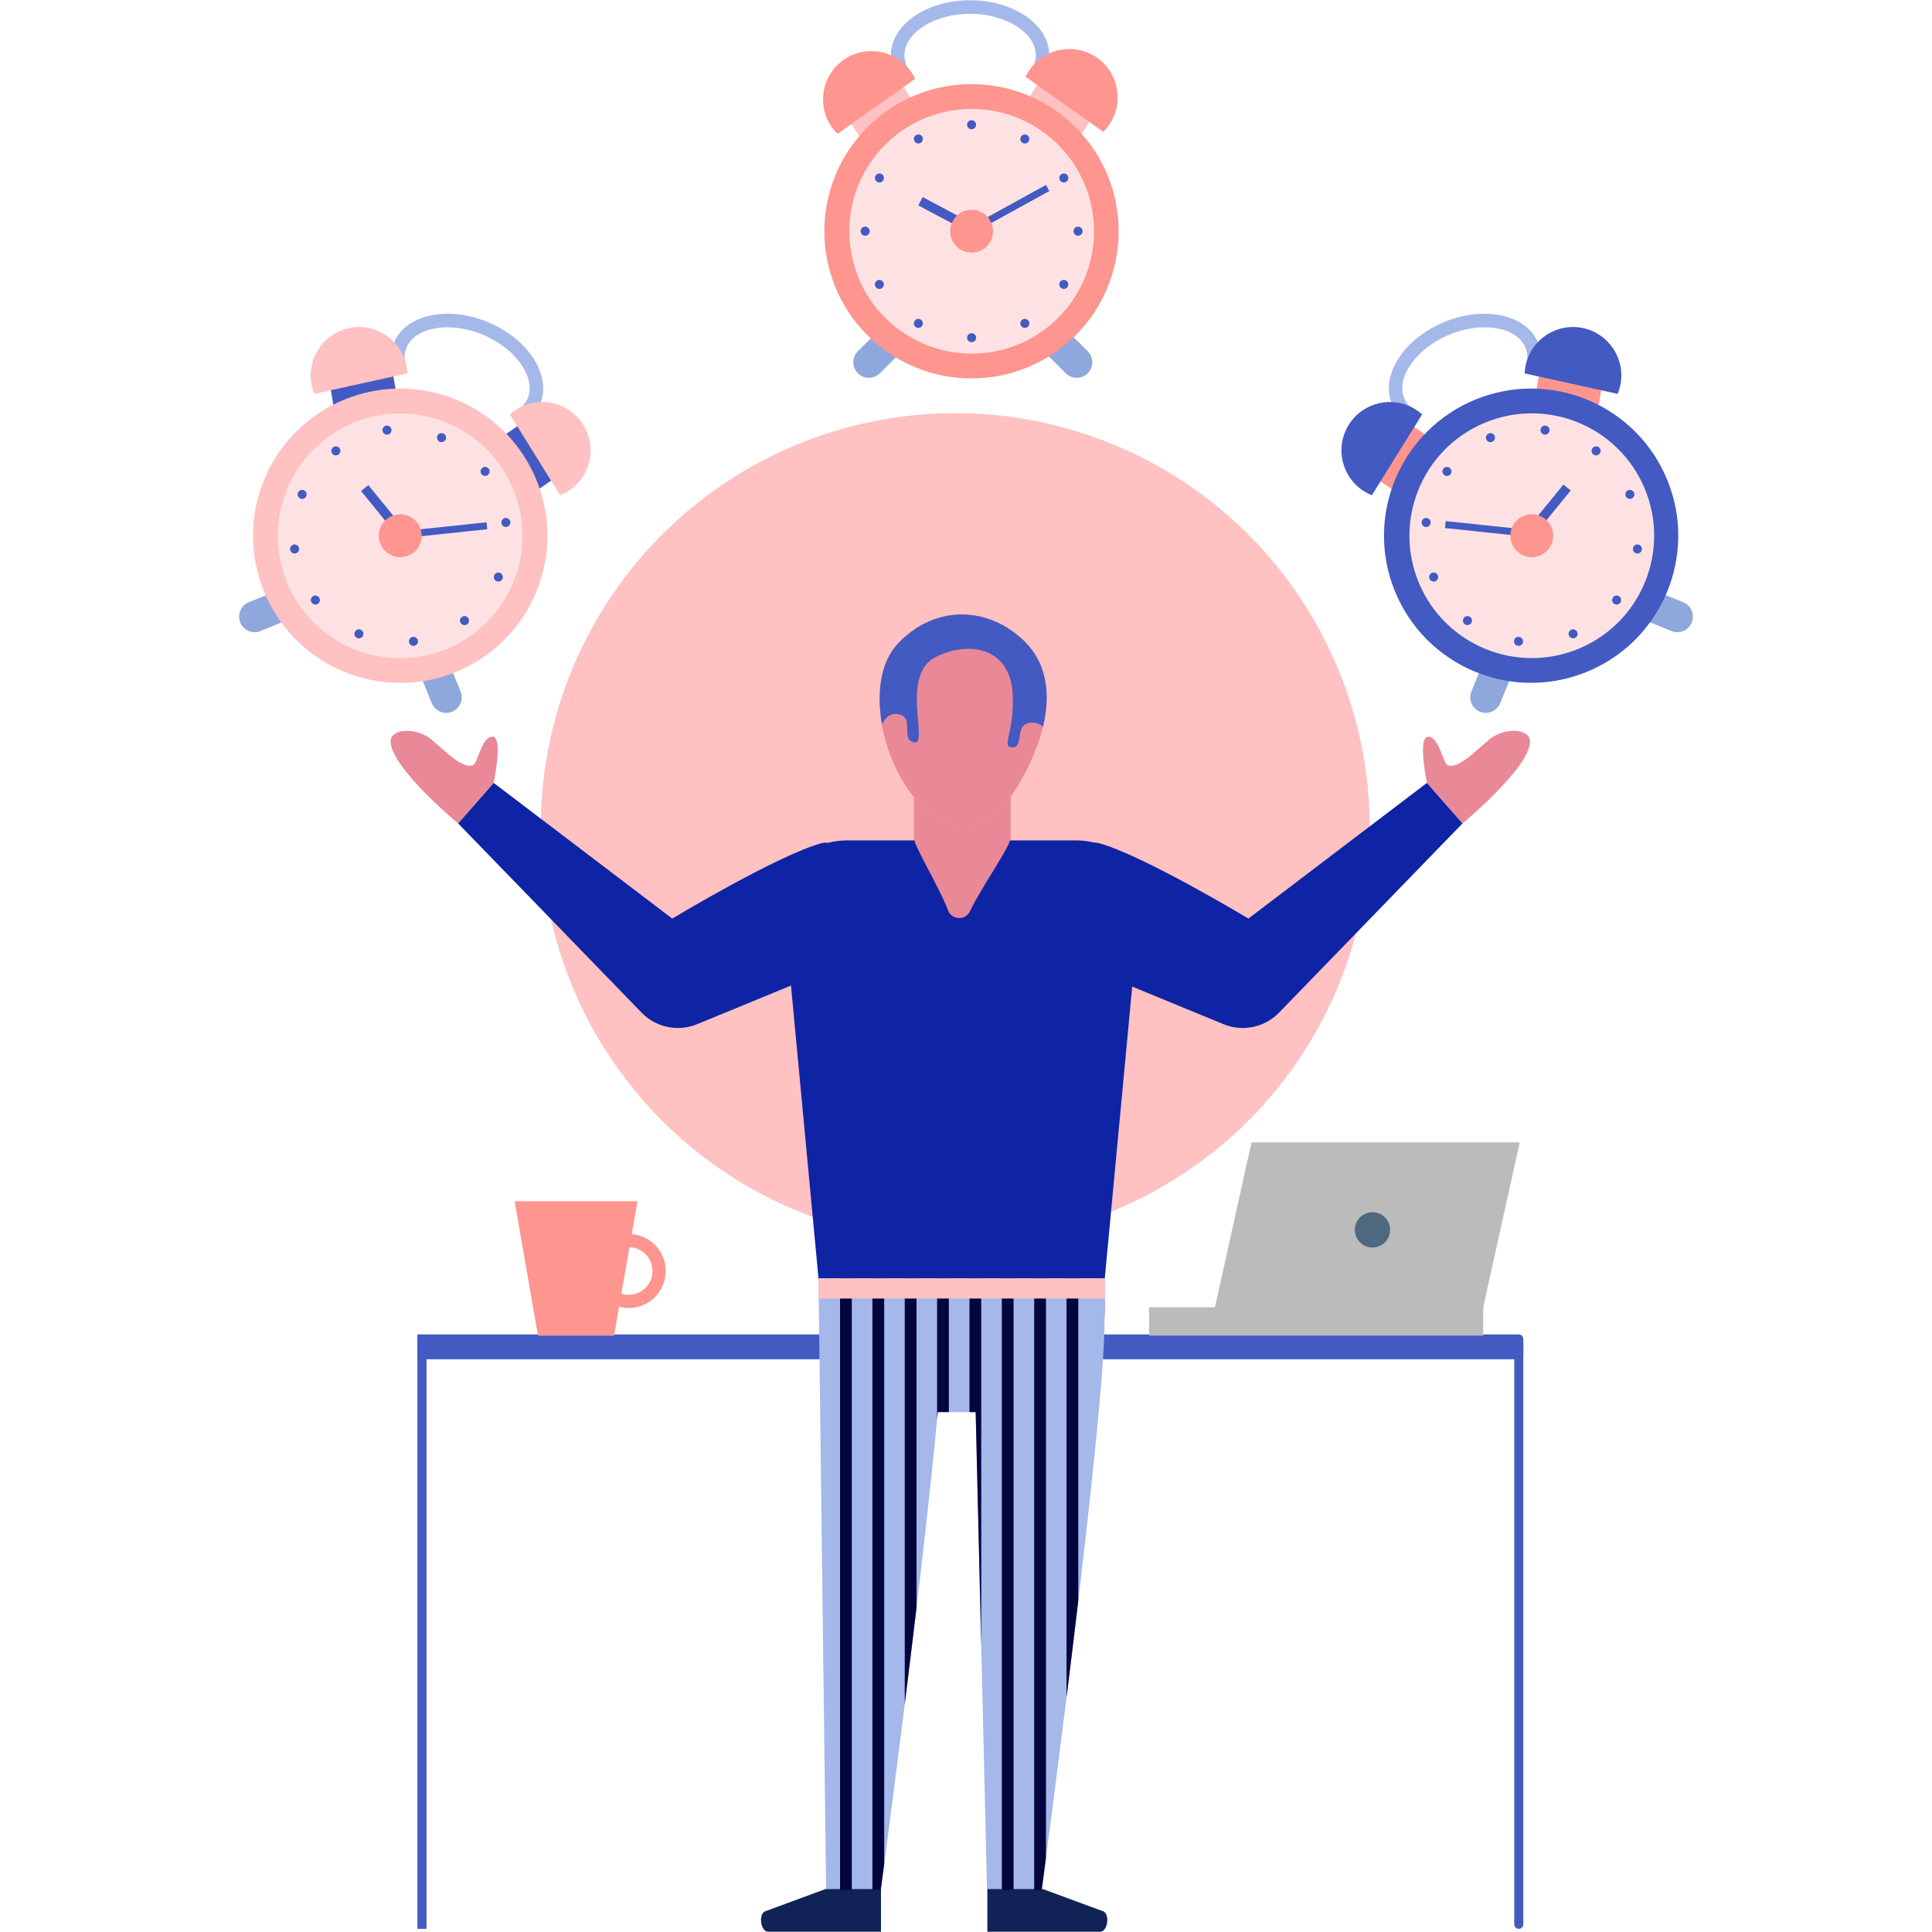 <?xml version="1.0" encoding="utf-8"?>
<!-- Generator: Adobe Illustrator 23.0.2, SVG Export Plug-In . SVG Version: 6.00 Build 0)  -->
<svg version="1.1" id="Capa_1" xmlns="http://www.w3.org/2000/svg" xmlns:xlink="http://www.w3.org/1999/xlink" x="0px" y="0px"
	 viewBox="0 0 512 512" style="enable-background:new 0 0 512 512;" xml:space="preserve">
<style type="text/css">
	.Sombra_x0020_paralela{fill:none;}
	.Resplandor_x0020_externo_x0020_5_x0020_pt_x002E_{fill:none;}
	.Neón_x0020_azul{fill:none;stroke:#8AACDA;stroke-width:7;stroke-linecap:round;stroke-linejoin:round;}
	.Resalte_x0020_cromado{fill:url(#SVGID_1_);stroke:#FFFFFF;stroke-width:0.363;stroke-miterlimit:1;}
	.A_x0020_todo_x0020_ritmo_GS{fill:#FFDD00;}
	.Alyssa_GS{fill:#A6D0E4;}
	.st0{fill:#FFC1C1;}
	.st1{fill:#425AC2;}
	.st2{fill:#8EA8DD;}
	.st3{fill:#A4B8EA;}
	.st4{fill:#FE958E;}
	.st5{fill:#FEE2E3;}
	.st6{fill:#0E24A5;}
	.st7{fill:#E98896;}
	.st8{fill:#FFA6AD;}
	.st9{fill:#112256;}
	.st10{clip-path:url(#SVGID_3_);}
	.st11{fill:#03053F;}
	.st12{fill:#BBBBBB;}
	.st13{fill:#4E687F;}
	.st14{clip-path:url(#SVGID_5_);}
</style>
<linearGradient id="SVGID_1_" gradientUnits="userSpaceOnUse" x1="0" y1="0" x2="6.123234e-17" y2="-1">
	<stop  offset="0" style="stop-color:#656565"/>
	<stop  offset="0.618" style="stop-color:#1B1B1B"/>
	<stop  offset="0.629" style="stop-color:#545454"/>
	<stop  offset="0.983" style="stop-color:#3E3E3E"/>
</linearGradient>
<g>
	<g>
		<circle class="st0" cx="253.14" cy="219.33" r="109.85"/>
	</g>
	<g>
		<g>
			<path class="st1" d="M402.5,360.22H110.62v-6.59H402.5c0.66,0,1.19,0.53,1.19,1.19v4.21
				C403.69,359.69,403.15,360.22,402.5,360.22z"/>
		</g>
		<g>
			<rect x="110.62" y="354.82" class="st1" width="2.41" height="156.34"/>
		</g>
		<g>
			<path class="st1" d="M402.5,511.16h-0.02c-0.66,0-1.19-0.53-1.19-1.19V356.01c0-0.66,0.53-1.19,1.19-1.19h0.02
				c0.66,0,1.19,0.53,1.19,1.19v153.95C403.69,510.62,403.15,511.16,402.5,511.16z"/>
		</g>
	</g>
	<g>
		<g>
			<path class="st2" d="M233.17,98.92c-1.61,1.61-4.22,1.61-5.83,0l0,0c-1.61-1.61-1.61-4.22,0-5.83l6.96-6.96
				c1.61-1.61,4.22-1.61,5.83,0l0,0c1.61,1.61,1.61,4.22,0,5.83L233.17,98.92z"/>
		</g>
		<g>
			<path class="st2" d="M282.43,98.92c1.61,1.61,4.22,1.61,5.83,0l0,0c1.61-1.61,1.61-4.22,0-5.83l-6.96-6.96
				c-1.61-1.61-4.22-1.61-5.83,0l0,0c-1.61,1.61-1.61,4.22,0,5.83L282.43,98.92z"/>
		</g>
		<g>
			<g>
				<path class="st3" d="M237.95,20.65c-1.23-1.89-1.85-3.92-1.85-6.03c0-8.03,9.42-14.56,20.99-14.56
					c11.57,0,20.99,6.53,20.99,14.56c0,1.95-0.54,3.84-1.6,5.62l-3.08-1.84c0.72-1.21,1.09-2.49,1.09-3.78
					c0-5.94-7.97-10.97-17.4-10.97c-9.43,0-17.4,5.02-17.4,10.97c0,1.4,0.43,2.77,1.27,4.08L237.95,20.65z"/>
			</g>
		</g>
		<g>
			
				<rect x="274.86" y="19.5" transform="matrix(0.54 -0.842 0.842 0.54 105.921 249.764)" class="st0" width="13.2" height="16.96"/>
		</g>
		<g>
			<path class="st4" d="M271.78,20.35c0.32-0.67,0.69-1.32,1.13-1.94c4.09-5.78,12.09-7.15,17.87-3.06
				c5.78,4.09,7.15,12.09,3.06,17.87c-0.44,0.62-0.93,1.19-1.46,1.71L271.78,20.35z"/>
		</g>
		<g>
			
				<rect x="224.37" y="21.91" transform="matrix(0.842 -0.54 0.54 0.842 21.473 130.256)" class="st0" width="16.96" height="13.2"/>
		</g>
		<g>
			
				<ellipse transform="matrix(0.707 -0.707 0.707 0.707 32.092 200.016)" class="st4" cx="257.49" cy="61.27" rx="39" ry="39"/>
		</g>
		<g>
			
				<ellipse transform="matrix(0.973 -0.231 0.231 0.973 -7.189 61.155)" class="st5" cx="257.49" cy="61.27" rx="32.42" ry="32.42"/>
		</g>
		<g>
			<path class="st1" d="M258.68,33.05c0,0.66-0.54,1.2-1.2,1.2c-0.66,0-1.2-0.54-1.2-1.2c0-0.66,0.54-1.2,1.2-1.2
				C258.15,31.86,258.68,32.39,258.68,33.05z"/>
		</g>
		<g>
			<path class="st1" d="M244.41,36.24c0.33,0.57,0.13,1.3-0.44,1.63c-0.57,0.33-1.3,0.13-1.63-0.44c-0.33-0.57-0.13-1.3,0.44-1.63
				C243.35,35.47,244.08,35.66,244.41,36.24z"/>
		</g>
		<g>
			<path class="st1" d="M233.65,46.13c0.57,0.33,0.77,1.06,0.44,1.63c-0.33,0.57-1.06,0.77-1.63,0.44
				c-0.57-0.33-0.77-1.06-0.44-1.63C232.34,45.99,233.08,45.8,233.65,46.13z"/>
		</g>
		<g>
			<path class="st1" d="M229.27,60.07c0.66,0,1.2,0.54,1.2,1.2c0,0.66-0.54,1.2-1.2,1.2c-0.66,0-1.2-0.54-1.2-1.2
				C228.07,60.61,228.61,60.07,229.27,60.07z"/>
		</g>
		<g>
			<path class="st1" d="M232.45,74.34c0.57-0.33,1.3-0.13,1.63,0.44c0.33,0.57,0.13,1.3-0.44,1.63c-0.57,0.33-1.3,0.13-1.63-0.44
				C231.68,75.4,231.88,74.67,232.45,74.34z"/>
		</g>
		<g>
			<path class="st1" d="M242.34,85.11c0.33-0.57,1.06-0.77,1.63-0.44c0.57,0.33,0.77,1.06,0.44,1.63c-0.33,0.57-1.06,0.77-1.63,0.44
				C242.21,86.41,242.01,85.68,242.34,85.11z"/>
		</g>
		<g>
			<path class="st1" d="M256.29,89.49c0-0.66,0.54-1.2,1.2-1.2c0.66,0,1.2,0.54,1.2,1.2s-0.54,1.2-1.2,1.2
				C256.83,90.68,256.29,90.15,256.29,89.49z"/>
		</g>
		<g>
			<path class="st1" d="M270.56,86.3c-0.33-0.57-0.13-1.3,0.44-1.63c0.57-0.33,1.3-0.13,1.63,0.44c0.33,0.57,0.13,1.3-0.44,1.63
				C271.62,87.07,270.89,86.88,270.56,86.3z"/>
		</g>
		<g>
			<path class="st1" d="M281.32,76.41c-0.57-0.33-0.77-1.06-0.44-1.63s1.06-0.77,1.63-0.44c0.57,0.33,0.77,1.06,0.44,1.63
				C282.63,76.55,281.9,76.74,281.32,76.41z"/>
		</g>
		<g>
			<circle class="st1" cx="285.7" cy="61.27" r="1.2"/>
		</g>
		<g>
			<path class="st1" d="M282.52,48.2c-0.57,0.33-1.3,0.13-1.63-0.44c-0.33-0.57-0.13-1.3,0.44-1.63c0.57-0.33,1.3-0.13,1.63,0.44
				C283.29,47.14,283.09,47.87,282.52,48.2z"/>
		</g>
		<g>
			<path class="st1" d="M272.63,37.43c-0.33,0.57-1.06,0.77-1.63,0.44c-0.57-0.33-0.77-1.06-0.44-1.63
				c0.33-0.57,1.06-0.77,1.63-0.44C272.76,36.13,272.96,36.86,272.63,37.43z"/>
		</g>
		<g>
			
				<rect x="249.24" y="49.27" transform="matrix(0.469 -0.883 0.883 0.469 82.96 251.409)" class="st1" width="2.49" height="14.93"/>
		</g>
		<g>
			
				<rect x="256.5" y="54.35" transform="matrix(0.876 -0.483 0.483 0.876 6.581 136.123)" class="st1" width="22.44" height="1.85"/>
		</g>
		<g>
			<path class="st4" d="M263.17,61.27c0,3.14-2.54,5.68-5.68,5.68c-3.14,0-5.68-2.54-5.68-5.68c0-3.14,2.54-5.68,5.68-5.68
				C260.62,55.59,263.17,58.13,263.17,61.27z"/>
		</g>
		<g>
			<path class="st4" d="M242.53,20.89c-0.32-0.67-0.69-1.32-1.13-1.94c-4.09-5.78-12.09-7.15-17.87-3.06
				c-5.78,4.09-7.15,12.09-3.06,17.87c0.44,0.62,0.93,1.19,1.46,1.71L242.53,20.89z"/>
		</g>
	</g>
	<g>
		<g>
			<path class="st2" d="M69.04,167.23c-2.11,0.86-4.51-0.15-5.37-2.26l0,0c-0.86-2.11,0.15-4.51,2.26-5.37l9.11-3.71
				c2.11-0.86,4.51,0.16,5.37,2.26l0,0c0.86,2.11-0.15,4.51-2.26,5.37L69.04,167.23z"/>
		</g>
		<g>
			<path class="st2" d="M114.43,186.35c0.86,2.11,3.26,3.12,5.37,2.26l0,0c2.11-0.86,3.12-3.26,2.26-5.37l-3.71-9.11
				c-0.86-2.11-3.26-3.12-5.37-2.26l0,0c-2.11,0.86-3.12,3.26-2.26,5.37L114.43,186.35z"/>
		</g>
		<g>
			<g>
				<path class="st3" d="M103.83,96.96c-0.4-2.22-0.18-4.33,0.63-6.27c3.12-7.4,14.33-9.76,24.99-5.27
					c10.66,4.49,16.81,14.17,13.69,21.56c-0.76,1.8-1.99,3.33-3.65,4.56l-2.13-2.89c1.14-0.84,1.97-1.87,2.47-3.06
					c2.31-5.48-3.08-13.2-11.78-16.86c-8.69-3.66-17.98-2.13-20.29,3.35c-0.54,1.29-0.68,2.72-0.41,4.25L103.83,96.96z"/>
			</g>
		</g>
		<g>
			
				<rect x="134.48" y="112.12" transform="matrix(0.824 -0.566 0.566 0.824 -43.488 101.029)" class="st1" width="13.2" height="16.96"/>
		</g>
		<g>
			<path class="st0" d="M135.12,109.82c0.55-0.49,1.15-0.95,1.8-1.35c6.01-3.74,13.92-1.89,17.65,4.12
				c3.74,6.01,1.89,13.92-4.12,17.65c-0.65,0.4-1.32,0.74-2.01,1.01L135.12,109.82z"/>
		</g>
		<g>
			
				<rect x="87.6" y="95.62" transform="matrix(0.985 -0.171 0.171 0.985 -16.056 17.923)" class="st1" width="16.96" height="13.2"/>
		</g>
		<g>
			<path class="st0" d="M142.01,157.12c-8.36,19.85-31.23,29.16-51.09,20.8c-19.85-8.36-29.16-31.23-20.8-51.08
				c8.36-19.85,31.23-29.16,51.08-20.8C141.06,114.39,150.37,137.27,142.01,157.12z"/>
		</g>
		<g>
			
				<ellipse transform="matrix(0.927 -0.375 0.375 0.927 -45.526 50.178)" class="st5" cx="106.06" cy="141.97" rx="32.42" ry="32.42"/>
		</g>
		<g>
			<path class="st1" d="M118.12,116.44c-0.26,0.61-0.96,0.89-1.57,0.64c-0.61-0.26-0.89-0.96-0.64-1.57
				c0.26-0.61,0.96-0.89,1.57-0.64C118.09,115.13,118.38,115.83,118.12,116.44z"/>
		</g>
		<g>
			<path class="st1" d="M103.74,113.83c0.08,0.66-0.38,1.25-1.04,1.34c-0.66,0.08-1.25-0.38-1.34-1.04
				c-0.08-0.66,0.38-1.25,1.04-1.34C103.06,112.71,103.65,113.17,103.74,113.83z"/>
		</g>
		<g>
			<path class="st1" d="M89.97,118.76c0.4,0.53,0.3,1.28-0.23,1.68c-0.53,0.4-1.28,0.3-1.68-0.23c-0.4-0.53-0.3-1.28,0.23-1.68
				C88.83,118.13,89.58,118.24,89.97,118.76z"/>
		</g>
		<g>
			<path class="st1" d="M80.53,129.92c0.61,0.26,0.89,0.96,0.64,1.57c-0.26,0.61-0.96,0.89-1.57,0.64
				c-0.61-0.26-0.89-0.96-0.64-1.57C79.22,129.95,79.92,129.66,80.53,129.92z"/>
		</g>
		<g>
			<path class="st1" d="M77.92,144.3c0.66-0.08,1.25,0.38,1.34,1.04c0.08,0.66-0.38,1.25-1.04,1.34c-0.66,0.08-1.25-0.38-1.34-1.04
				C76.8,144.98,77.26,144.39,77.92,144.3z"/>
		</g>
		<g>
			<path class="st1" d="M82.85,158.06c0.53-0.4,1.28-0.3,1.68,0.23c0.4,0.53,0.3,1.28-0.23,1.68c-0.53,0.4-1.28,0.3-1.68-0.23
				C82.22,159.21,82.33,158.46,82.85,158.06z"/>
		</g>
		<g>
			<path class="st1" d="M94.01,167.51c0.26-0.61,0.96-0.89,1.57-0.64c0.61,0.26,0.89,0.96,0.64,1.57c-0.26,0.61-0.96,0.89-1.57,0.64
				C94.04,168.82,93.75,168.12,94.01,167.51z"/>
		</g>
		<g>
			<path class="st1" d="M108.39,170.12c-0.08-0.66,0.38-1.25,1.04-1.34c0.66-0.08,1.25,0.38,1.34,1.04
				c0.08,0.66-0.38,1.25-1.04,1.34C109.07,171.24,108.47,170.78,108.39,170.12z"/>
		</g>
		<g>
			<path class="st1" d="M122.15,165.19c-0.4-0.53-0.3-1.28,0.23-1.68c0.53-0.4,1.28-0.3,1.68,0.23c0.4,0.53,0.3,1.28-0.23,1.68
				C123.3,165.82,122.55,165.71,122.15,165.19z"/>
		</g>
		<g>
			<path class="st1" d="M131.6,154.03c-0.61-0.26-0.89-0.96-0.64-1.57c0.26-0.61,0.96-0.89,1.57-0.64c0.61,0.26,0.89,0.96,0.64,1.57
				C132.91,154,132.21,154.29,131.6,154.03z"/>
		</g>
		<g>
			<path class="st1" d="M134.21,139.65c-0.66,0.08-1.25-0.38-1.34-1.04c-0.08-0.66,0.38-1.25,1.04-1.34
				c0.66-0.08,1.25,0.38,1.34,1.04C135.33,138.97,134.86,139.56,134.21,139.65z"/>
		</g>
		<g>
			<path class="st1" d="M129.28,125.89c-0.53,0.4-1.28,0.3-1.68-0.23c-0.4-0.53-0.3-1.28,0.23-1.68c0.53-0.4,1.28-0.3,1.68,0.23
				C129.9,124.74,129.8,125.49,129.28,125.89z"/>
		</g>
		<g>
			
				<rect x="100.13" y="127.61" transform="matrix(0.775 -0.632 0.632 0.775 -62.57 94.512)" class="st1" width="2.49" height="14.93"/>
		</g>
		<g>
			
				<rect x="106.6" y="139.5" transform="matrix(0.995 -0.105 0.105 0.995 -14.107 13.162)" class="st1" width="22.44" height="1.85"/>
		</g>
		<g>
			<path class="st4" d="M111.3,144.18c-1.22,2.89-4.55,4.25-7.44,3.03c-2.89-1.22-4.25-4.55-3.03-7.44
				c1.22-2.89,4.55-4.25,7.44-3.03C111.16,137.96,112.52,141.29,111.3,144.18z"/>
		</g>
		<g>
			<path class="st0" d="M107.96,98.95c-0.03-0.74-0.12-1.48-0.29-2.23c-1.53-6.91-8.37-11.28-15.28-9.76
				c-6.91,1.53-11.28,8.37-9.76,15.28c0.16,0.75,0.39,1.46,0.68,2.14L107.96,98.95z"/>
		</g>
	</g>
	<g>
		<g>
			<path class="st2" d="M442.96,167.23c2.11,0.86,4.51-0.15,5.37-2.26l0,0c0.86-2.11-0.15-4.51-2.26-5.37l-9.11-3.71
				c-2.11-0.86-4.51,0.16-5.37,2.26l0,0c-0.86,2.11,0.15,4.51,2.26,5.37L442.96,167.23z"/>
		</g>
		<g>
			<path class="st2" d="M397.57,186.35c-0.86,2.11-3.26,3.12-5.37,2.26l0,0c-2.11-0.86-3.12-3.26-2.26-5.37l3.71-9.11
				c0.86-2.11,3.26-3.12,5.37-2.26l0,0c2.11,0.86,3.12,3.26,2.26,5.37L397.57,186.35z"/>
		</g>
		<g>
			<g>
				<path class="st3" d="M408.17,96.96c0.4-2.22,0.18-4.33-0.63-6.27c-3.12-7.4-14.33-9.76-24.99-5.27
					c-10.66,4.49-16.81,14.17-13.69,21.56c0.76,1.8,1.99,3.33,3.65,4.56l2.13-2.89c-1.14-0.84-1.97-1.87-2.47-3.06
					c-2.31-5.48,3.08-13.2,11.78-16.86c8.69-3.66,17.98-2.13,20.29,3.35c0.54,1.29,0.68,2.72,0.41,4.25L408.17,96.96z"/>
			</g>
		</g>
		<g>
			
				<rect x="362.44" y="114" transform="matrix(0.566 -0.824 0.824 0.566 61.554 358.13)" class="st4" width="16.96" height="13.2"/>
		</g>
		<g>
			<path class="st1" d="M376.88,109.82c-0.55-0.49-1.15-0.95-1.8-1.35c-6.01-3.74-13.92-1.89-17.65,4.12
				c-3.74,6.01-1.89,13.92,4.12,17.65c0.65,0.4,1.32,0.74,2.01,1.01L376.88,109.82z"/>
		</g>
		<g>
			
				<rect x="409.32" y="93.74" transform="matrix(0.171 -0.985 0.985 0.171 244.123 494.555)" class="st4" width="13.2" height="16.96"/>
		</g>
		<g>
			
				<ellipse transform="matrix(0.927 -0.374 0.374 0.927 -23.637 162.181)" class="st1" cx="405.94" cy="141.97" rx="39" ry="39"/>
		</g>
		<g>
			<path class="st5" d="M376.06,154.56c6.95,16.5,25.96,24.24,42.47,17.29c16.5-6.95,24.24-25.96,17.29-42.47
				c-6.95-16.5-25.96-24.24-42.47-17.29C376.85,119.05,369.11,138.06,376.06,154.56z"/>
		</g>
		<g>
			<path class="st1" d="M393.88,116.44c0.26,0.61,0.96,0.89,1.57,0.64c0.61-0.26,0.89-0.96,0.64-1.57
				c-0.26-0.61-0.96-0.89-1.57-0.64C393.91,115.13,393.62,115.83,393.88,116.44z"/>
		</g>
		<g>
			<path class="st1" d="M408.26,113.83c-0.08,0.66,0.38,1.25,1.04,1.34c0.66,0.08,1.25-0.38,1.34-1.04
				c0.08-0.66-0.38-1.25-1.04-1.34C408.94,112.71,408.35,113.17,408.26,113.83z"/>
		</g>
		<g>
			<path class="st1" d="M422.03,118.76c-0.4,0.53-0.3,1.28,0.23,1.68c0.53,0.4,1.28,0.3,1.68-0.23c0.4-0.53,0.3-1.28-0.23-1.68
				C423.17,118.13,422.42,118.24,422.03,118.76z"/>
		</g>
		<g>
			<path class="st1" d="M431.48,129.92c-0.61,0.26-0.89,0.96-0.64,1.57c0.26,0.61,0.96,0.89,1.57,0.64
				c0.61-0.26,0.89-0.96,0.64-1.57C432.78,129.95,432.08,129.66,431.48,129.92z"/>
		</g>
		<g>
			<path class="st1" d="M434.08,144.3c-0.66-0.08-1.25,0.38-1.34,1.04c-0.08,0.66,0.38,1.25,1.04,1.34
				c0.66,0.08,1.25-0.38,1.34-1.04C435.2,144.98,434.74,144.39,434.08,144.3z"/>
		</g>
		<g>
			<path class="st1" d="M429.15,158.06c-0.53-0.4-1.28-0.3-1.68,0.23c-0.4,0.53-0.3,1.28,0.23,1.68c0.53,0.4,1.28,0.3,1.68-0.23
				C429.78,159.21,429.67,158.46,429.15,158.06z"/>
		</g>
		<g>
			<path class="st1" d="M417.99,167.51c-0.26-0.61-0.96-0.89-1.57-0.64c-0.61,0.26-0.89,0.96-0.64,1.57
				c0.26,0.61,0.96,0.89,1.57,0.64C417.96,168.82,418.25,168.12,417.99,167.51z"/>
		</g>
		<g>
			<path class="st1" d="M403.61,170.12c0.08-0.66-0.38-1.25-1.04-1.34c-0.66-0.08-1.25,0.38-1.34,1.04
				c-0.08,0.66,0.38,1.25,1.04,1.34C402.93,171.24,403.53,170.78,403.61,170.12z"/>
		</g>
		<g>
			<path class="st1" d="M389.85,165.19c0.4-0.53,0.3-1.28-0.23-1.68c-0.53-0.4-1.28-0.3-1.68,0.23c-0.4,0.53-0.3,1.28,0.23,1.68
				C388.7,165.82,389.45,165.71,389.85,165.19z"/>
		</g>
		<g>
			<path class="st1" d="M380.4,154.03c0.61-0.26,0.89-0.96,0.64-1.57c-0.26-0.61-0.96-0.89-1.57-0.64
				c-0.61,0.26-0.89,0.96-0.64,1.57C379.09,154,379.79,154.29,380.4,154.03z"/>
		</g>
		<g>
			<path class="st1" d="M377.79,139.65c0.66,0.08,1.25-0.38,1.34-1.04c0.08-0.66-0.38-1.25-1.04-1.34
				c-0.66-0.08-1.25,0.38-1.34,1.04C376.67,138.97,377.14,139.56,377.79,139.65z"/>
		</g>
		<g>
			<path class="st1" d="M382.73,125.89c0.53,0.4,1.28,0.3,1.68-0.23c0.4-0.53,0.3-1.28-0.23-1.68c-0.53-0.4-1.28-0.3-1.68,0.23
				S382.2,125.49,382.73,125.89z"/>
		</g>
		<g>
			
				<rect x="403.16" y="133.83" transform="matrix(0.632 -0.775 0.775 0.632 46.375 367.849)" class="st1" width="14.93" height="2.49"/>
		</g>
		<g>
			
				<rect x="393.25" y="129.2" transform="matrix(0.105 -0.995 0.995 0.105 213.095 517.658)" class="st1" width="1.85" height="22.44"/>
		</g>
		<g>
			<path class="st4" d="M400.7,144.18c1.22,2.89,4.55,4.25,7.44,3.03c2.89-1.22,4.25-4.55,3.03-7.44c-1.22-2.89-4.55-4.25-7.44-3.03
				C400.84,137.96,399.48,141.29,400.7,144.18z"/>
		</g>
		<g>
			<path class="st1" d="M404.04,98.95c0.03-0.74,0.12-1.48,0.29-2.23c1.53-6.91,8.37-11.28,15.28-9.76
				c6.91,1.53,11.28,8.37,9.76,15.28c-0.16,0.75-0.39,1.46-0.68,2.14L404.04,98.95z"/>
		</g>
	</g>
	<g>
		<path class="st3" d="M292.78,338.76h-75.87l2.02,162.08h14.49c0,0,10.97-81.54,15.1-126.61h10.04l3.02,126.61h14.49
			c0,0,17.1-127.12,16.64-151.63C293.11,347.38,292.78,338.76,292.78,338.76z"/>
	</g>
	<g>
		<path class="st6" d="M292.78,338.76h-75.87l-9.47-100.77c-0.85-8.22,7.1-15.28,17.2-15.28h60.41c10.11,0,18.05,7.05,17.2,15.28
			L292.78,338.76z"/>
	</g>
	<g>
		<path class="st7" d="M251.25,241.27c1,2.58,4.59,2.73,5.79,0.24c3.36-6.93,10.79-17.26,10.79-19.46v-14.87
			c0-3.37-5.02-3.08-8.01-3.08h-9.62c-2.99,0-8.01,2.73-8.01,6.1v11.86C242.2,224.22,248.57,234.35,251.25,241.27z"/>
	</g>
	<g>
		<path class="st8" d="M244.24,213.31c10.03,9.24,18.84,6.25,25.74-5.51c8.2-13.97,11.01-29.13,0.98-38.36
			c-10.03-9.24-23.93-8.73-33.16,1.3C228.56,180.76,234.21,204.07,244.24,213.31z"/>
	</g>
	<g>
		<path class="st6" d="M239.02,249.09l-54.27,22.33c-5.09,2.09-10.93,0.87-14.75-3.09l-48.6-50.13l9.43-10.73l47.32,35.96
			c0,0,28.43-17.1,39.81-20.03c5.09-1.31,17.72,12.35,17.72,12.35L239.02,249.09z"/>
	</g>
	<g>
		<path class="st9" d="M218.74,500.63h14.73v11.3h-29.88c-1.97,0-2.65-4.43-0.92-5.38L218.74,500.63z"/>
	</g>
	<g>
		<path class="st9" d="M276.39,500.63h-14.73v11.3h29.88c1.97,0,2.65-4.43,0.92-5.38L276.39,500.63z"/>
	</g>
	<g>
		<defs>
			<path id="SVGID_2_" d="M292.78,338.76h-75.87l2.02,162.08h14.49c0,0,10.97-81.54,15.1-126.61h10.04l3.02,126.61h14.49
				c0,0,17.1-127.12,16.64-151.63C293.11,347.38,292.78,338.76,292.78,338.76z"/>
		</defs>
		<clipPath id="SVGID_3_">
			<use xlink:href="#SVGID_2_"  style="overflow:visible;"/>
		</clipPath>
		<g class="st10">
			<g>
				<rect x="222.62" y="321.37" class="st11" width="3.12" height="196.81"/>
			</g>
			<g>
				<rect x="231.2" y="321.37" class="st11" width="3.12" height="196.81"/>
			</g>
			<g>
				<rect x="239.77" y="321.37" class="st11" width="3.12" height="196.81"/>
			</g>
			<g>
				<rect x="248.34" y="321.37" class="st11" width="3.12" height="196.81"/>
			</g>
			<g>
				<rect x="256.92" y="321.37" class="st11" width="3.12" height="196.81"/>
			</g>
			<g>
				<rect x="265.49" y="321.37" class="st11" width="3.12" height="196.81"/>
			</g>
			<g>
				<rect x="274.07" y="321.37" class="st11" width="3.12" height="196.81"/>
			</g>
			<g>
				<rect x="282.64" y="321.37" class="st11" width="3.12" height="196.81"/>
			</g>
		</g>
	</g>
	<g>
		<rect x="216.91" y="338.76" class="st0" width="75.93" height="5.37"/>
	</g>
	<g>
		<path class="st7" d="M130.83,207.47c0,0,2.6-12.25-0.32-12.25c-2.93,0-3.92,7.19-5.2,7.59c-2.82,0.87-6.61-3.14-10.84-6.72
			c-4.23-3.58-11.23-3.05-10.95,0.65c0.54,7.15,17.88,21.46,17.88,21.46L130.83,207.47z"/>
	</g>
	<g>
		<path class="st6" d="M269.97,249.09l54.27,22.33c5.09,2.09,10.93,0.87,14.75-3.09l48.6-50.13l-9.43-10.73l-47.32,35.96
			c0,0-28.43-17.1-39.81-20.03c-5.09-1.31-17.72,12.35-17.72,12.35L269.97,249.09z"/>
	</g>
	<g>
		<path class="st7" d="M378.16,207.47c0,0-2.6-12.25,0.33-12.25c2.93,0,3.92,7.19,5.2,7.59c2.82,0.87,6.61-3.14,10.84-6.72
			c4.23-3.58,11.23-3.05,10.95,0.65c-0.54,7.15-17.88,21.46-17.88,21.46L378.16,207.47z"/>
	</g>
	<g>
		<g>
			<path class="st4" d="M156.79,336.83c0,5.42,4.39,9.81,9.81,9.81c5.42,0,9.82-4.39,9.82-9.81c0-5.42-4.39-9.82-9.82-9.82
				C161.18,327.01,156.79,331.41,156.79,336.83z M160.3,336.83c0-3.49,2.83-6.31,6.31-6.31c3.48,0,6.31,2.82,6.31,6.31
				c0,3.48-2.83,6.31-6.31,6.31C163.12,343.14,160.3,340.31,160.3,336.83z"/>
		</g>
	</g>
	<g>
		<polygon class="st4" points="168.93,318.34 136.38,318.34 142.58,353.98 162.73,353.98 		"/>
	</g>
	<g>
		<g>
			<polygon class="st12" points="321.9,346.76 393,346.76 402.75,302.73 331.66,302.73 			"/>
		</g>
		<g>
			<rect x="304.52" y="346.44" class="st12" width="88.55" height="7.5"/>
		</g>
		<g>
			<path class="st13" d="M359.04,325.93c0,2.59,2.1,4.68,4.68,4.68c2.59,0,4.68-2.1,4.68-4.68c0-2.59-2.1-4.68-4.68-4.68
				C361.14,321.25,359.04,323.34,359.04,325.93z"/>
		</g>
	</g>
	<g>
		<defs>
			<path id="SVGID_4_" d="M244.24,213.31c10.03,9.24,18.84,6.25,25.74-5.51c8.2-13.97,11.01-29.13,0.98-38.36
				c-10.03-9.24-23.93-8.73-33.16,1.3C228.56,180.76,234.21,204.07,244.24,213.31z"/>
		</defs>
		<use xlink:href="#SVGID_4_"  style="overflow:visible;fill:#E98896;"/>
		<clipPath id="SVGID_5_">
			<use xlink:href="#SVGID_4_"  style="overflow:visible;"/>
		</clipPath>
		<g class="st14">
			<path class="st1" d="M233.73,204.71c-1.95-5.2-1.53-16.54,4.39-15.44c4.39,0.81,0.33,6.83,4.23,7.48
				c3.9,0.65-4.06-18.04,5.85-22.76c9.44-4.49,19.51-1.79,20.16,9.75c0.59,10.41-3.25,14.31,0,14.31c3.25,0,0-7.15,5.85-6.5
				c5.85,0.65,5.85,14.96,9.1,14.96c3.25,0,1.3-45.52,1.3-45.52l-46.82-7.8l-12.36,26.01L233.73,204.71z"/>
		</g>
	</g>
</g>
</svg>
